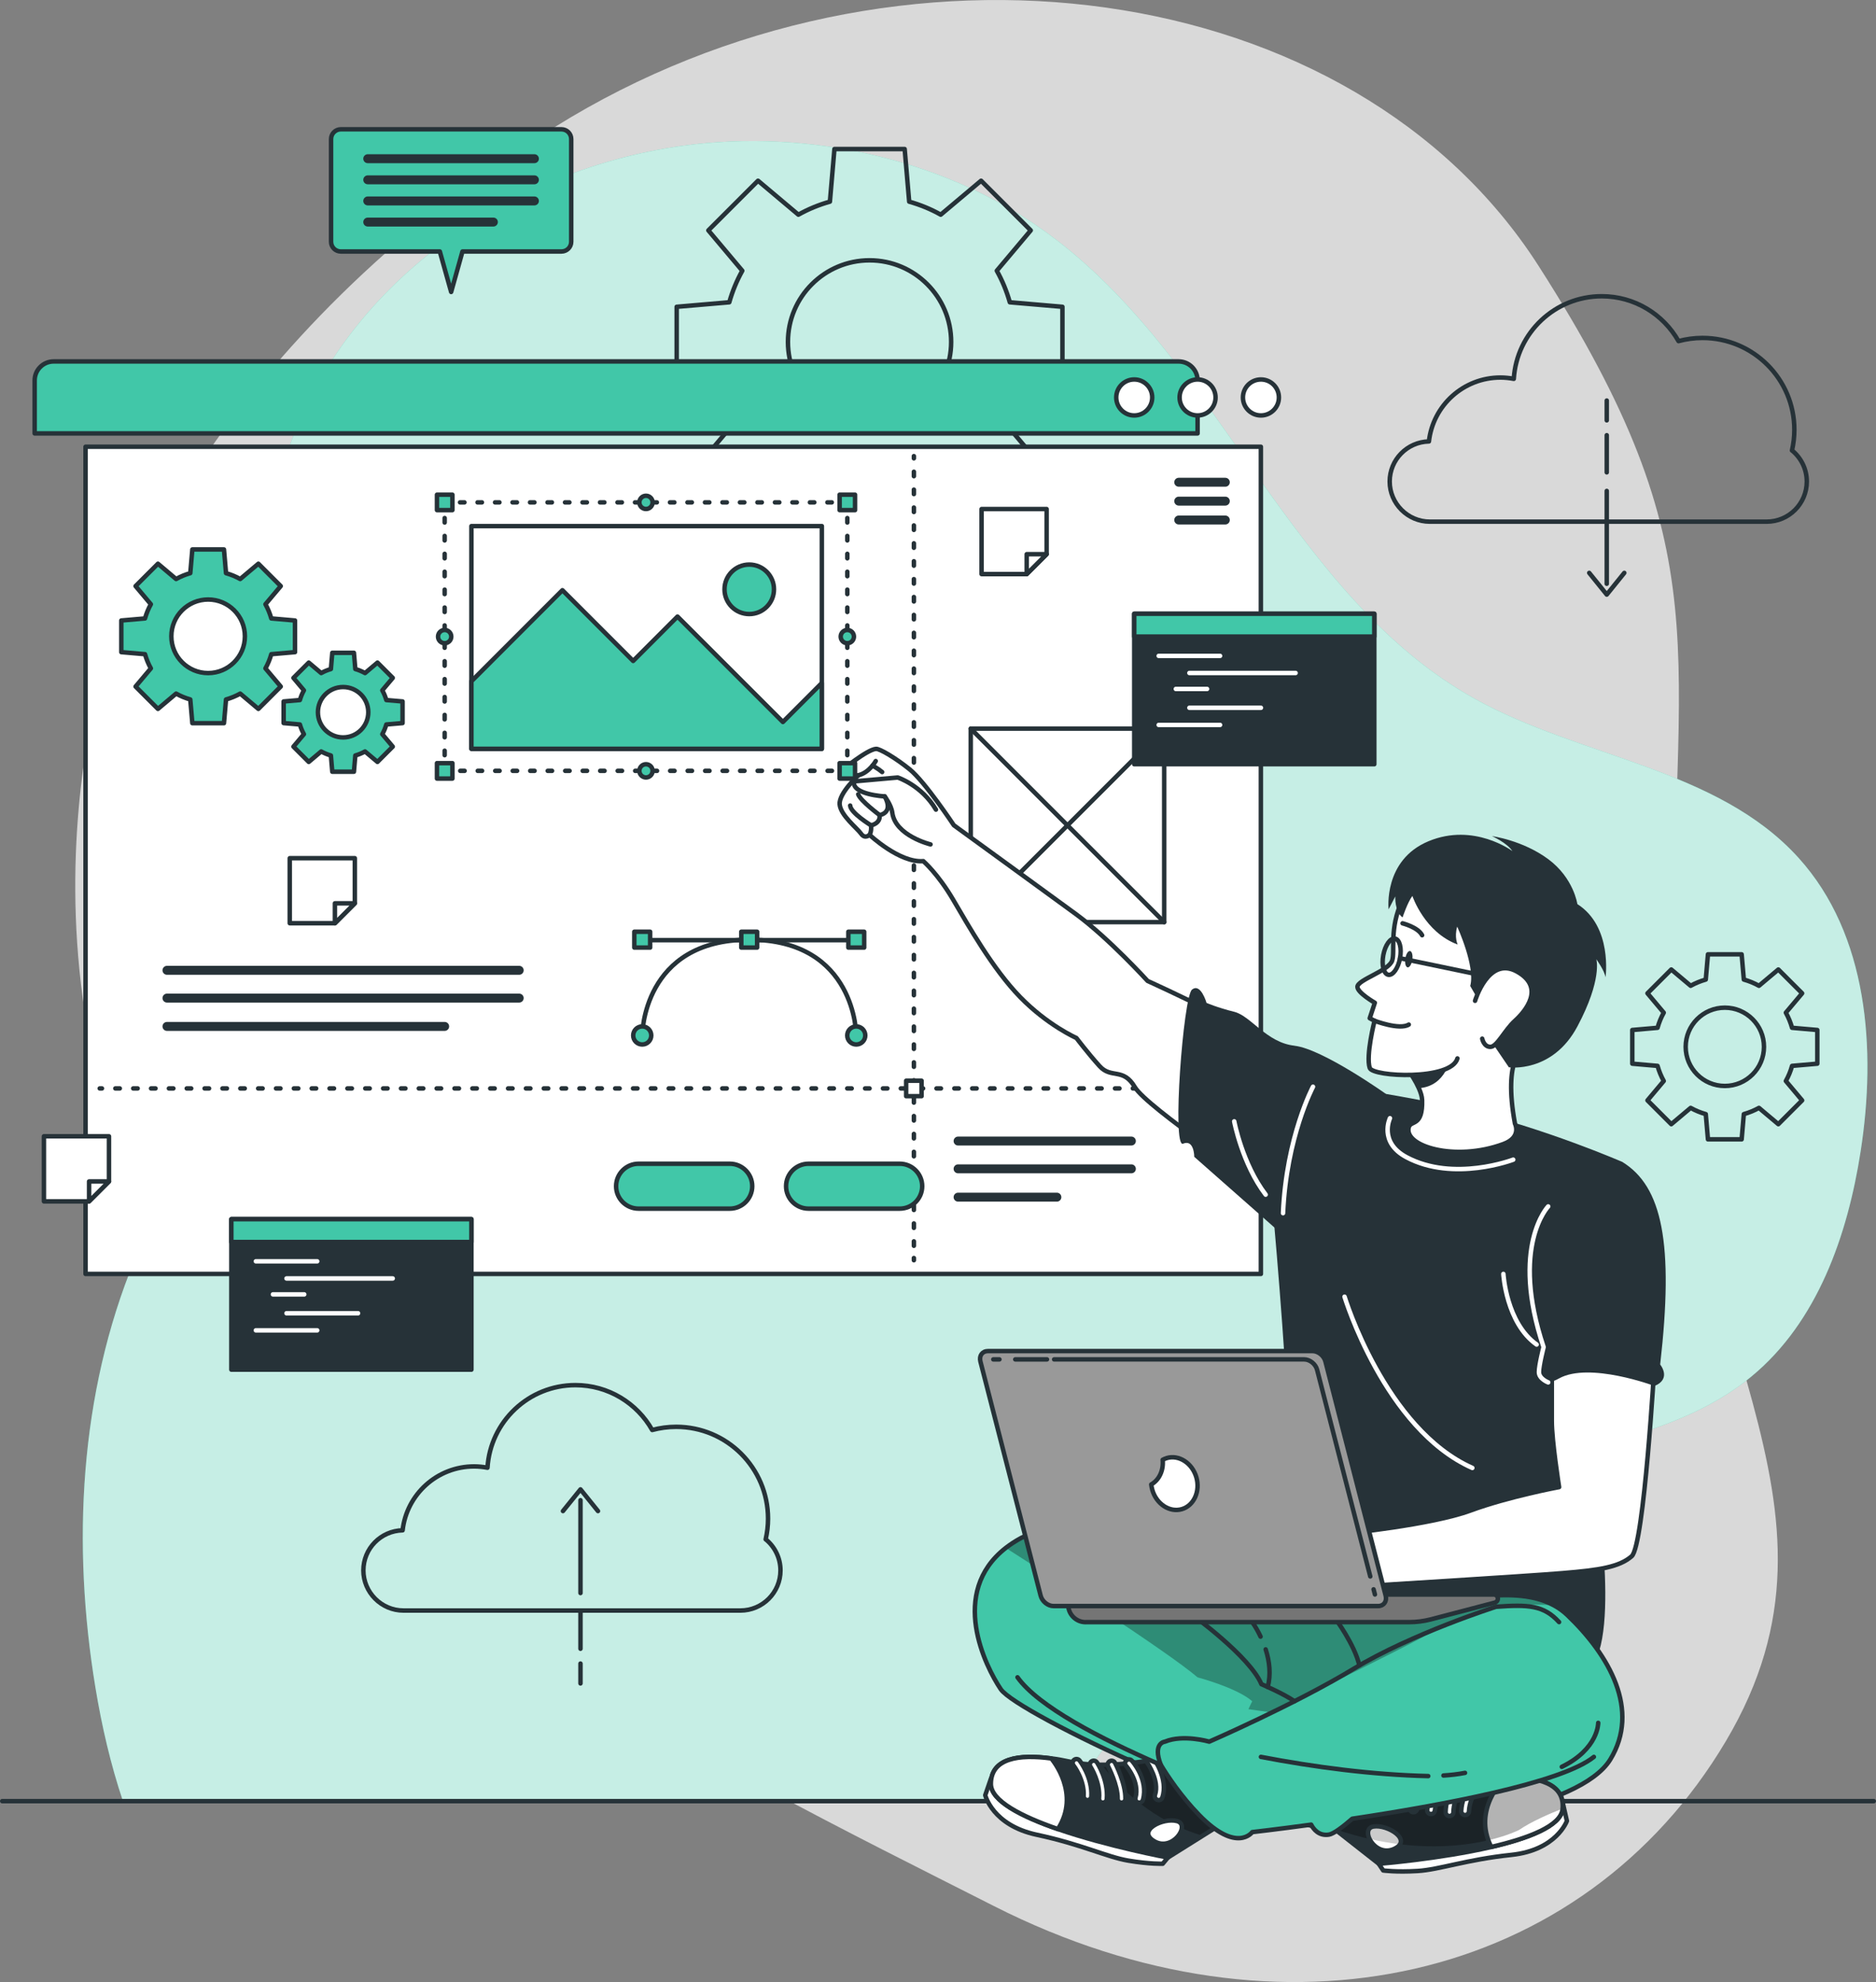 <?xml version="1.0" encoding="UTF-8"?>
<svg xmlns="http://www.w3.org/2000/svg" xmlns:xlink="http://www.w3.org/1999/xlink" viewBox="0 0 419.32 442.98">
  <rect x="0" y="0" width="419.32" height="442.98" fill="#808080" stroke="none"/>
  <defs>
    <style>
      .cls-1 {
        fill: #757575;
      }

      .cls-1, .cls-2, .cls-3, .cls-4, .cls-5, .cls-6, .cls-7, .cls-8, .cls-9, .cls-10, .cls-11, .cls-12 {
        stroke-linecap: round;
        stroke-linejoin: round;
      }

      .cls-1, .cls-2, .cls-3, .cls-4, .cls-5, .cls-7, .cls-8, .cls-9, .cls-10, .cls-11, .cls-12 {
        stroke: #263238;
      }

      .cls-2, .cls-13, .cls-14 {
        fill: #41c7a8;
      }

      .cls-3, .cls-15, .cls-16 {
        fill: #263238;
      }

      .cls-4, .cls-17, .cls-18 {
        fill: #fff;
      }

      .cls-5 {
        fill: #999;
      }

      .cls-6 {
        stroke: #fff;
      }

      .cls-6, .cls-7, .cls-8, .cls-9, .cls-10, .cls-11, .cls-12 {
        fill: none;
      }

      .cls-19 {
        opacity: .3;
      }

      .cls-19, .cls-17, .cls-16, .cls-14, .cls-20 {
        stroke-width: 0px;
      }

      .cls-21 {
        clip-path: url(#clippath);
      }

      .cls-17 {
        opacity: .7;
      }

      .cls-8 {
        stroke-dasharray: 0 0 1 3;
      }

      .cls-22 {
        clip-path: url(#clippath-1);
      }

      .cls-23 {
        clip-path: url(#clippath-4);
      }

      .cls-24 {
        clip-path: url(#clippath-3);
      }

      .cls-25 {
        clip-path: url(#clippath-2);
      }

      .cls-9 {
        stroke-dasharray: 0 0 1 2.99;
      }

      .cls-10 {
        stroke-dasharray: 0 0 1 3;
      }

      .cls-11 {
        stroke-width: 2px;
      }

      .cls-12 {
        stroke-dasharray: 0 0 .98 2.93;
      }

      .cls-20 {
        opacity: .2;
      }
    </style>
    <clipPath id="clippath">
      <path class="cls-2" d="m359.92,393.25c-6.77,11.03-41.12,16.21-59.87,15.72-18.74-.48-72.7-26.03-76.36-31.44-3.39-5.01-11.72-21.57,1.12-31.58,1.02-.79,2.16-1.54,3.46-2.24,8.79-4.76,67.25,10.25,67.25,10.25,0,0,3.62-2.29,4.95-2.12,4.08.52,6.97,3.82,15.24,6.17,5.77,1.65,21.52-4.69,31.58.76,1.1.59,2.12,1.32,3.06,2.22,9.4,8.98,16.33,21.23,9.57,32.26Z"/>
    </clipPath>
    <clipPath id="clippath-1">
      <path class="cls-3" d="m290.67,402.8l17.52,13.75s13.58-1.08,25.12-3.75h0c8.3-1.93,15.55-4.69,15.95-8.46.61-5.74-5.53-7.31-12.82-7.09-1.36.03-2.76.14-4.17.28-11.67,1.25-26.51-5.2-26.51-5.2l-15.08,10.47Z"/>
    </clipPath>
    <clipPath id="clippath-2">
      <path class="cls-4" d="m307,408.22c-3.16.52.31,6.97,4.59,5.01s-1.43-5.53-4.59-5.01Z"/>
    </clipPath>
    <clipPath id="clippath-3">
      <path class="cls-4" d="m333.31,412.79c8.3-1.92,15.55-4.68,15.95-8.45.61-5.74-5.53-7.31-12.82-7.09-.32.31-7.39,7.14-3.12,15.54Z"/>
    </clipPath>
    <clipPath id="clippath-4">
      <path class="cls-3" d="m279.9,403.33l-18.86,11.83s-13.39-2.5-24.58-6.37h0c-8.05-2.79-14.97-6.29-14.97-10.09,0-5.77,6.27-6.69,13.5-5.7,1.35.17,2.73.42,4.12.72,11.48,2.47,26.91-2.38,26.91-2.38l13.9,12Z"/>
    </clipPath>
  </defs>
  <g id="Background_Simple" data-name="Background Simple">
    <path class="cls-17" d="m26.44,137.97s-27.88,71.99,11.3,144.5c39.17,72.52,119.88,110.8,184.47,143.55,64.59,32.75,131.66,16.8,163.53-36.84,31.87-53.64-11.85-91.93-11.9-168.42-.05-76.49,11.45-96.74-29.96-161.36C302.47-5.22,200.82-19.52,123.98,28.41,47.14,76.34,26.44,137.97,26.44,137.97Z"/>
    <g>
      <path class="cls-14" d="m27.48,402.55h211.21c.86-1.36,1.72-2.72,2.59-4.05,22.72-34.59,59.1-59.24,98.83-70.81,17.8-5.18,37.08-8.27,51.38-20.06,14.72-12.14,21.48-31.5,24.4-50.34,3.54-22.82,1.63-48.4-13.86-65.54-18.19-20.12-48.67-22.37-72.37-35.56-40.79-22.7-56.6-74.39-93.71-102.71-23.43-17.88-55.09-24.81-83.4-20.89-40.19,5.56-78.01,32.5-89.36,71.96-3.15,10.95-4.41,22.83-3.44,35.41,1.82,23.55,6.88,47.4,2.1,70.53-5.27,25.49-21.85,47.02-31.76,71.09-12.34,29.97-14.04,63.6-8.76,95.58,1.41,8.55,3.38,17.13,6.15,25.38Z"/>
      <path class="cls-17" d="m27.48,402.55h211.21c.86-1.36,1.72-2.72,2.59-4.05,22.72-34.59,59.1-59.24,98.83-70.81,17.8-5.18,37.08-8.27,51.38-20.06,14.72-12.14,21.48-31.5,24.4-50.34,3.54-22.82,1.63-48.4-13.86-65.54-18.19-20.12-48.67-22.37-72.37-35.56-40.79-22.7-56.6-74.39-93.71-102.71-23.43-17.88-55.09-24.81-83.4-20.89-40.19,5.56-78.01,32.5-89.36,71.96-3.15,10.95-4.41,22.83-3.44,35.41,1.82,23.55,6.88,47.4,2.1,70.53-5.27,25.49-21.85,47.02-31.76,71.09-12.34,29.97-14.04,63.6-8.76,95.58,1.41,8.55,3.38,17.13,6.15,25.38Z"/>
    </g>
  </g>
  <g id="Floor">
    <line class="cls-7" x1=".5" y1="402.55" x2="418.82" y2="402.55"/>
  </g>
  <g id="Graphics">
    <g>
      <path class="cls-7" d="m237.47,84.27v-15.7l-11.76-1.01c-.7-2.48-1.67-4.84-2.91-7.05l7.59-9.02-11.1-11.1-9.02,7.59c-2.2-1.24-4.57-2.21-7.05-2.91l-1.01-11.76h-15.7l-1.01,11.76c-2.48.7-4.84,1.67-7.05,2.91l-9.02-7.59-11.1,11.1,7.59,9.02c-1.23,2.2-2.21,4.57-2.91,7.05l-11.76,1.01v15.7l11.76,1.01c.7,2.48,1.67,4.84,2.91,7.05l-7.59,9.02,11.1,11.1,9.02-7.59c2.2,1.23,4.57,2.21,7.05,2.91l1.01,11.76h15.7l1.01-11.76c2.48-.7,4.84-1.67,7.05-2.91l9.02,7.59,11.1-11.1-7.59-9.02c1.23-2.2,2.21-4.57,2.91-7.05l11.76-1.01Zm-43.11,10.39c-10.07,0-18.24-8.17-18.24-18.24s8.17-18.24,18.24-18.24,18.24,8.17,18.24,18.24-8.17,18.24-18.24,18.24Z"/>
      <path class="cls-7" d="m406.2,237.73v-7.53l-5.64-.49c-.34-1.19-.8-2.32-1.39-3.38l3.64-4.33-5.32-5.32-4.33,3.64c-1.06-.59-2.19-1.06-3.38-1.39l-.49-5.64h-7.53l-.49,5.64c-1.19.34-2.32.8-3.38,1.39l-4.33-3.64-5.32,5.32,3.64,4.33c-.59,1.06-1.06,2.19-1.39,3.38l-5.64.49v7.53l5.64.49c.34,1.19.8,2.32,1.39,3.38l-3.64,4.33,5.32,5.32,4.33-3.64c1.06.59,2.19,1.06,3.38,1.39l.49,5.64h7.53l.49-5.64c1.19-.34,2.32-.8,3.38-1.39l4.33,3.64,5.32-5.32-3.64-4.33c.59-1.06,1.06-2.19,1.39-3.38l5.64-.49Zm-20.67,4.98c-4.83,0-8.75-3.92-8.75-8.75s3.92-8.75,8.75-8.75,8.75,3.92,8.75,8.75-3.92,8.75-8.75,8.75Z"/>
      <g>
        <path class="cls-7" d="m400.54,100.68c.34-1.49.53-3.03.53-4.62,0-11.34-9.19-20.53-20.53-20.53-1.85,0-3.65.25-5.36.71-3.38-5.98-9.8-10.03-17.16-10.03-10.46,0-19.02,8.16-19.66,18.46-.97-.18-1.96-.29-2.98-.29-8.28,0-15.09,6.25-15.99,14.28-4.86.11-8.77,4.07-8.77,8.96s4.01,8.97,8.97,8.97h75.29c4.95,0,8.97-4.01,8.97-8.97,0-2.8-1.29-5.3-3.3-6.95Z"/>
        <g>
          <line class="cls-7" x1="359.14" y1="109.72" x2="359.14" y2="130.47"/>
          <line class="cls-7" x1="359.14" y1="97.27" x2="359.14" y2="105.57"/>
          <line class="cls-7" x1="359.14" y1="89.52" x2="359.14" y2="93.95"/>
          <polyline class="cls-7" points="355.22 128.04 359.14 132.89 363.06 128.04"/>
        </g>
      </g>
      <g>
        <path class="cls-7" d="m171.14,344.04c.34-1.49.53-3.03.53-4.62,0-11.34-9.19-20.53-20.53-20.53-1.85,0-3.65.25-5.36.71-3.38-5.98-9.8-10.03-17.16-10.03-10.46,0-19.02,8.16-19.66,18.46-.97-.18-1.96-.29-2.98-.29-8.28,0-15.09,6.25-15.99,14.28-4.86.11-8.77,4.07-8.77,8.96s4.01,8.97,8.97,8.97h75.29c4.95,0,8.97-4.01,8.97-8.97,0-2.8-1.29-5.3-3.3-6.95Z"/>
        <g>
          <line class="cls-7" x1="129.75" y1="356.04" x2="129.75" y2="335.29"/>
          <line class="cls-7" x1="129.75" y1="368.49" x2="129.75" y2="360.19"/>
          <line class="cls-7" x1="129.75" y1="376.24" x2="129.75" y2="371.8"/>
          <polyline class="cls-7" points="133.66 337.72 129.75 332.87 125.83 337.72"/>
        </g>
      </g>
    </g>
  </g>
  <g id="Interface">
    <g>
      <path class="cls-2" d="m11.99,80.78h251.45c2.34,0,4.24,1.9,4.24,4.24v11.85H7.75v-11.85c0-2.34,1.9-4.24,4.24-4.24Z"/>
      <rect class="cls-4" x="19.12" y="99.85" width="262.71" height="184.87"/>
      <path class="cls-4" d="m285.86,88.83c0,2.22-1.8,4.02-4.02,4.02s-4.02-1.8-4.02-4.02,1.8-4.02,4.02-4.02,4.02,1.8,4.02,4.02Z"/>
      <path class="cls-4" d="m271.7,88.83c0,2.22-1.8,4.02-4.02,4.02s-4.02-1.8-4.02-4.02,1.8-4.02,4.02-4.02,4.02,1.8,4.02,4.02Z"/>
      <path class="cls-4" d="m257.54,88.83c0,2.22-1.8,4.02-4.02,4.02s-4.02-1.8-4.02-4.02,1.8-4.02,4.02-4.02,4.02,1.8,4.02,4.02Z"/>
      <g>
        <line class="cls-11" x1="273.88" y1="107.78" x2="263.47" y2="107.78"/>
        <line class="cls-11" x1="273.88" y1="112" x2="263.47" y2="112"/>
        <line class="cls-11" x1="273.88" y1="116.22" x2="263.47" y2="116.22"/>
      </g>
      <g>
        <line class="cls-11" x1="37.32" y1="216.86" x2="116.05" y2="216.86"/>
        <line class="cls-11" x1="37.32" y1="223.07" x2="116.05" y2="223.07"/>
        <line class="cls-11" x1="37.32" y1="229.4" x2="99.39" y2="229.4"/>
      </g>
      <g>
        <g>
          <line class="cls-7" x1="204.27" y1="101.94" x2="204.27" y2="102.44"/>
          <line class="cls-8" x1="204.27" y1="105.43" x2="204.27" y2="279.66"/>
          <line class="cls-7" x1="204.27" y1="281.16" x2="204.27" y2="281.66"/>
        </g>
        <g>
          <line class="cls-7" x1="22.29" y1="243.26" x2="22.79" y2="243.26"/>
          <line class="cls-9" x1="25.78" y1="243.26" x2="275.82" y2="243.26"/>
          <line class="cls-7" x1="277.31" y1="243.26" x2="277.81" y2="243.26"/>
        </g>
        <rect class="cls-4" x="202.54" y="241.54" width="3.45" height="3.45"/>
      </g>
      <g>
        <path class="cls-2" d="m125.48,28.9h-49.3c-1.2,0-2.18.97-2.18,2.18v22.95c0,1.2.97,2.18,2.18,2.18h22.13l2.53,9.04,2.53-9.04h22.13c1.2,0,2.18-.97,2.18-2.18v-22.95c0-1.2-.97-2.18-2.18-2.18Z"/>
        <g>
          <line class="cls-11" x1="82.2" y1="35.47" x2="119.45" y2="35.47"/>
          <line class="cls-11" x1="82.2" y1="40.19" x2="119.45" y2="40.19"/>
          <line class="cls-11" x1="82.2" y1="44.91" x2="119.45" y2="44.91"/>
          <line class="cls-11" x1="82.2" y1="49.63" x2="110.28" y2="49.63"/>
        </g>
      </g>
      <g>
        <rect class="cls-3" x="51.71" y="272.48" width="53.66" height="33.63"/>
        <rect class="cls-2" x="51.71" y="272.48" width="53.66" height="5.11"/>
        <g>
          <line class="cls-6" x1="57.19" y1="281.9" x2="70.9" y2="281.9"/>
          <line class="cls-6" x1="64.04" y1="285.73" x2="87.78" y2="285.73"/>
          <line class="cls-6" x1="61.01" y1="289.29" x2="68" y2="289.29"/>
          <line class="cls-6" x1="64.04" y1="293.51" x2="80.03" y2="293.51"/>
          <line class="cls-6" x1="57.19" y1="297.33" x2="70.9" y2="297.33"/>
        </g>
      </g>
      <g>
        <line class="cls-7" x1="190.5" y1="210.12" x2="144.43" y2="210.12"/>
        <path class="cls-7" d="m191.39,231.42s0-21.4-23.92-21.4-23.92,21.4-23.92,21.4"/>
        <circle class="cls-2" cx="191.39" cy="231.42" r="2.02"/>
        <path class="cls-2" d="m141.53,231.42c0-1.11.9-2.02,2.02-2.02s2.02.9,2.02,2.02-.9,2.02-2.02,2.02-2.02-.9-2.02-2.02Z"/>
        <g>
          <rect class="cls-2" x="189.61" y="208.25" width="3.54" height="3.54" transform="translate(382.77 420.03) rotate(180)"/>
          <rect class="cls-2" x="165.7" y="208.25" width="3.54" height="3.54" transform="translate(334.93 420.03) rotate(180)"/>
          <rect class="cls-2" x="141.78" y="208.25" width="3.54" height="3.54" transform="translate(287.1 420.03) rotate(180)"/>
        </g>
      </g>
      <path class="cls-2" d="m65.94,145.75v-7.07l-5.3-.46c-.32-1.12-.75-2.18-1.31-3.17l3.42-4.06-5-5-4.06,3.42c-.99-.56-2.06-.99-3.17-1.31l-.46-5.3h-7.07l-.46,5.3c-1.12.32-2.18.75-3.17,1.31l-4.06-3.42-5,5,3.42,4.06c-.56.99-.99,2.06-1.31,3.17l-5.3.46v7.07l5.3.46c.32,1.12.75,2.18,1.31,3.17l-3.42,4.06,5,5,4.06-3.42c.99.56,2.06.99,3.17,1.31l.46,5.3h7.07l.46-5.3c1.12-.32,2.18-.75,3.17-1.31l4.06,3.42,5-5-3.42-4.06c.56-.99.99-2.06,1.31-3.17l5.3-.46Zm-19.42,4.68c-4.54,0-8.22-3.68-8.22-8.22s3.68-8.22,8.22-8.22,8.22,3.68,8.22,8.22-3.68,8.22-8.22,8.22Z"/>
      <path class="cls-2" d="m89.98,161.61v-4.84l-3.63-.31c-.22-.77-.52-1.49-.9-2.17l2.34-2.78-3.42-3.42-2.78,2.34c-.68-.38-1.41-.68-2.17-.9l-.31-3.63h-4.84l-.31,3.63c-.76.22-1.49.52-2.17.9l-2.78-2.34-3.42,3.42,2.34,2.78c-.38.68-.68,1.41-.9,2.17l-3.63.31v4.84l3.63.31c.22.77.52,1.49.9,2.17l-2.34,2.78,3.42,3.42,2.78-2.34c.68.38,1.41.68,2.17.9l.31,3.63h4.84l.31-3.63c.77-.22,1.49-.52,2.17-.9l2.78,2.34,3.42-3.42-2.34-2.78c.38-.68.68-1.41.9-2.17l3.63-.31Zm-13.29,3.2c-3.11,0-5.63-2.52-5.63-5.63s2.52-5.63,5.63-5.63,5.63,2.52,5.63,5.63-2.52,5.63-5.63,5.63Z"/>
      <g>
        <line class="cls-11" x1="214.15" y1="255.02" x2="252.88" y2="255.02"/>
        <line class="cls-11" x1="214.15" y1="261.23" x2="252.88" y2="261.23"/>
        <line class="cls-11" x1="214.15" y1="267.56" x2="236.23" y2="267.56"/>
      </g>
      <path class="cls-2" d="m163.12,270.13h-20.39c-2.77,0-5.02-2.25-5.02-5.02h0c0-2.77,2.25-5.02,5.02-5.02h20.39c2.77,0,5.02,2.25,5.02,5.02h0c0,2.77-2.25,5.02-5.02,5.02Z"/>
      <path class="cls-2" d="m201.11,270.13h-20.39c-2.77,0-5.02-2.25-5.02-5.02h0c0-2.77,2.25-5.02,5.02-5.02h20.39c2.77,0,5.02,2.25,5.02,5.02h0c0,2.77-2.25,5.02-5.02,5.02Z"/>
      <g>
        <rect class="cls-4" x="216.98" y="162.85" width="43.24" height="43.24"/>
        <line class="cls-4" x1="216.98" y1="162.85" x2="260.22" y2="206.09"/>
        <line class="cls-4" x1="260.22" y1="162.85" x2="216.98" y2="206.09"/>
      </g>
      <g>
        <rect class="cls-3" x="253.52" y="137.17" width="53.66" height="33.63"/>
        <rect class="cls-2" x="253.52" y="137.17" width="53.66" height="5.11"/>
        <g>
          <line class="cls-6" x1="258.99" y1="146.59" x2="272.71" y2="146.59"/>
          <line class="cls-6" x1="265.85" y1="150.41" x2="289.59" y2="150.41"/>
          <line class="cls-6" x1="262.82" y1="153.98" x2="269.8" y2="153.98"/>
          <line class="cls-6" x1="265.85" y1="158.19" x2="281.84" y2="158.19"/>
          <line class="cls-6" x1="258.99" y1="162.02" x2="272.71" y2="162.02"/>
        </g>
      </g>
      <g>
        <polygon class="cls-4" points="233.94 113.77 233.94 123.86 229.49 128.31 219.4 128.31 219.4 113.77 233.94 113.77"/>
        <polygon class="cls-4" points="233.94 123.86 229.49 128.31 229.49 123.86 233.94 123.86"/>
      </g>
      <g>
        <polygon class="cls-4" points="79.31 191.8 79.31 201.89 74.86 206.34 64.77 206.34 64.77 191.8 79.31 191.8"/>
        <polygon class="cls-4" points="79.31 201.89 74.86 206.34 74.86 201.89 79.31 201.89"/>
      </g>
      <g>
        <polygon class="cls-4" points="24.36 253.96 24.36 264.05 19.91 268.5 9.82 268.5 9.82 253.96 24.36 253.96"/>
        <polygon class="cls-4" points="24.36 264.05 19.91 268.5 19.91 264.05 24.36 264.05"/>
      </g>
    </g>
  </g>
  <g id="Character">
    <g>
      <path class="cls-4" d="m206.38,192.46c-5.29.45-12.01-5.87-12.01-5.87,0,0-1.03.99-1.89-.24-.86-1.24-4.59-4.1-4.8-6.58-.21-2.48,4.19-6.5,4.19-6.5-3.4.93-3.76-1.06-3.76-1.06,0,0,5.71-4.72,7.71-4.84.78-.05,4.19,1.91,7.48,4.55,3.44,2.77,9.9,12.52,9.9,12.52,0,0,21.85,15.87,27.38,19.93,7.29,5.36,15.93,14.87,15.93,14.87,0,0,29.02,13.08,36.98,20.27l-10.81,25.62s-26.37-17.67-29.01-22.15c-2.64-4.48-5.27-1.79-7.91-4.72-2.64-2.93-5.17-6.28-5.17-6.28,0,0-6.38-2.8-12.55-9.12-6.17-6.33-11.6-16.01-15.01-21.81-3.41-5.8-6.64-8.57-6.64-8.57Z"/>
      <path class="cls-4" d="m207.99,188.72s-7.87-1.91-8.55-7.1c-.22-1.69-1.69-3.63-1.69-3.63,0,0-7.35-.36-6.88-3.35l9.79-.87s5.37,1.75,8.54,7.18"/>
      <path class="cls-7" d="m194.36,186.59s.49-.69.33-2.12c0,0,2.16-.39,1.92-2.31,0,0,3.2-.39,1.14-4.17"/>
      <path class="cls-7" d="m196.61,182.17s-4.3-3.2-4.79-4.65"/>
      <path class="cls-7" d="m194.7,184.47s-4.59-2.79-4.67-4.43"/>
      <path class="cls-7" d="m195.74,170.09s-1.46,2.62-3.87,3.17"/>
      <path class="cls-7" d="m195.02,171.12s1.17.59,2.16,1.43"/>
      <path class="cls-16" d="m362.62,259.69s-17.33-7.54-34.9-11.66c-17.57-4.12-45.96-7.78-45.96-7.78,0,0,7.82,79.8,5.76,84.6-2.06,4.8-14.42,20.92-14.42,20.92,0,0,66.89,26.08,78.55,28.3,11.66,2.22,5.58-38.25,5.58-38.25,0,0,12.25-51.44,5.39-76.13Z"/>
      <path class="cls-4" d="m338.62,251.12s1.59,3.03-2.59,4.57c-10.83,4-22.37.47-21.14-3.77.47-1.62,3.15,0,2.98-6.05-.02-.78-.3-1.69-.73-2.66-.66-1.5-1.7-3.14-2.75-4.61-1.83-2.56-3.71-4.63-3.71-4.63,0,0,17.19-10.97,29.94,0,0,0-4.74,2.4-2,17.15Z"/>
      <g>
        <path class="cls-13" d="m359.92,393.25c-6.77,11.03-41.12,16.21-59.87,15.72-18.74-.48-72.7-26.03-76.36-31.44-3.39-5.01-11.72-21.57,1.12-31.58,1.02-.79,2.16-1.54,3.46-2.24,8.79-4.76,67.25,10.25,67.25,10.25,0,0,3.62-2.29,4.95-2.12,4.08.52,6.97,3.82,15.24,6.17,5.77,1.65,21.52-4.69,31.58.76,1.1.59,2.12,1.32,3.06,2.22,9.4,8.98,16.33,21.23,9.57,32.26Z"/>
        <g class="cls-21">
          <path class="cls-19" d="m347.29,358.77c-10.31-.69-19.5,1.47-25.92,5.26-7.61,4.5-43.55,21.81-43.55,21.81.08-1.86,2.08-5.61,2.08-5.61-3.38-3.01-12.22-5.35-12.22-5.35-6.85-5.85-34.03-23.3-42.87-28.93,1.02-.79,2.16-1.54,3.46-2.24,8.79-4.76,67.25,10.25,67.25,10.25,0,0,3.62-2.29,4.95-2.12,4.08.52,6.97,3.82,15.24,6.17,5.77,1.65,21.52-4.69,31.58.76Z"/>
        </g>
        <path class="cls-7" d="m359.92,393.25c-6.77,11.03-41.12,16.21-59.87,15.72-18.74-.48-72.7-26.03-76.36-31.44-3.39-5.01-11.72-21.57,1.12-31.58,1.02-.79,2.16-1.54,3.46-2.24,8.79-4.76,67.25,10.25,67.25,10.25,0,0,3.62-2.29,4.95-2.12,4.08.52,6.97,3.82,15.24,6.17,5.77,1.65,21.52-4.69,31.58.76,1.1.59,2.12,1.32,3.06,2.22,9.4,8.98,16.33,21.23,9.57,32.26Z"/>
      </g>
      <g>
        <path class="cls-4" d="m349.37,403.2l.86,3.77s-2.3,6.53-12.41,7.59c-10.11,1.06-16.1,3.31-20.96,3.6-4.86.29-7.69-.12-7.69-.12l-.99-1.48,41.19-13.35Z"/>
        <g>
          <path class="cls-15" d="m290.67,402.8l17.52,13.75s13.58-1.08,25.12-3.75h0c8.3-1.93,15.55-4.69,15.95-8.46.61-5.74-5.53-7.31-12.82-7.09-1.36.03-2.76.14-4.17.28-11.67,1.25-26.51-5.2-26.51-5.2l-15.08,10.47Z"/>
          <g class="cls-22">
            <path class="cls-19" d="m349.26,404.21c-3.15,1.24-7.06,2.96-9.74,4.79,0,0-16.27,8.37-41.27-.25l-7.58-5.95,15.08-10.47s14.83,6.45,26.51,5.19c1.41-.15,2.81-.25,4.17-.28,7.24-.23,13.33,1.32,12.83,6.96Z"/>
          </g>
          <path class="cls-7" d="m290.67,402.8l17.52,13.75s13.58-1.08,25.12-3.75h0c8.3-1.93,15.55-4.69,15.95-8.46.61-5.74-5.53-7.31-12.82-7.09-1.36.03-2.76.14-4.17.28-11.67,1.25-26.51-5.2-26.51-5.2l-15.08,10.47Z"/>
        </g>
        <g>
          <path class="cls-18" d="m307,408.22c-3.16.52.31,6.97,4.59,5.01s-1.43-5.53-4.59-5.01Z"/>
          <g class="cls-25">
            <path class="cls-20" d="m312.93,412.19c-2.16-.26-4.43-.65-6.8-1.19-.61-1.27-.47-2.57.88-2.78,2.65-.43,7.11,2.01,5.93,3.97Z"/>
          </g>
          <path class="cls-7" d="m307,408.22c-3.16.52.31,6.97,4.59,5.01s-1.43-5.53-4.59-5.01Z"/>
        </g>
        <g>
          <path class="cls-18" d="m333.31,412.79c8.3-1.92,15.55-4.68,15.95-8.45.61-5.74-5.53-7.31-12.82-7.09-.32.31-7.39,7.14-3.12,15.54Z"/>
          <g class="cls-24">
            <path class="cls-19" d="m349.26,404.21c-3.15,1.24-7.06,2.96-9.74,4.79,0,0-2.43,1.25-6.85,2.29-2.8-7.7,3.46-13.76,3.76-14.04,7.24-.23,13.33,1.32,12.83,6.96Z"/>
          </g>
          <path class="cls-7" d="m333.31,412.79c8.3-1.92,15.55-4.68,15.95-8.45.61-5.74-5.53-7.31-12.82-7.09-.32.31-7.39,7.14-3.12,15.54Z"/>
        </g>
        <path class="cls-4" d="m327.38,405.66s.03,0,.05,0c.48.02.89-.35.91-.82.17-3.62,2.96-6.56,2.99-6.59.33-.35.32-.89-.03-1.23-.34-.33-.89-.32-1.22.02-.13.14-3.26,3.43-3.47,7.71-.02.46.32.86.77.9Z"/>
        <path class="cls-4" d="m323.91,405.87s.05,0,.07,0c.48,0,.88-.37.88-.85.07-3.65,2.63-6.82,2.65-6.85.3-.37.25-.92-.12-1.22-.37-.3-.91-.25-1.22.12-.12.15-2.96,3.65-3.05,7.92,0,.45.33.83.77.88Z"/>
        <path class="cls-4" d="m319.76,405.43s.01,0,.02,0c.48.04.9-.31.94-.79.27-3.04,2.85-6.92,2.88-6.96.27-.4.16-.94-.24-1.2-.4-.27-.94-.16-1.2.24-.12.17-2.86,4.29-3.16,7.78-.04.47.3.89.77.94Z"/>
        <path class="cls-4" d="m315.84,405.01c.08,0,.16,0,.23,0,.47-.08.79-.53.71-1-.62-3.68,2.8-6.84,2.84-6.87.35-.32.38-.87.06-1.22-.32-.35-.87-.38-1.22-.06-.17.15-4.16,3.81-3.39,8.44.07.39.39.68.76.72Z"/>
        <path class="cls-4" d="m311.58,403.99c.09,0,.19,0,.29-.02.47-.11.76-.57.65-1.04-.75-3.28,2.48-6.99,2.51-7.03.32-.36.28-.91-.08-1.22-.36-.32-.9-.28-1.22.07-.16.18-3.86,4.41-2.91,8.57.09.37.4.63.75.67Z"/>
      </g>
      <g>
        <path class="cls-4" d="m221.48,397.56l-1.26,3.66s1.6,6.73,11.55,8.85c9.95,2.12,15.66,4.98,20.46,5.78s7.66.69,7.66.69l1.14-1.37-39.56-17.6Z"/>
        <g>
          <path class="cls-15" d="m279.9,403.33l-18.86,11.83s-13.39-2.5-24.58-6.37h0c-8.05-2.79-14.97-6.29-14.97-10.09,0-5.77,6.27-6.69,13.5-5.7,1.35.17,2.73.42,4.12.72,11.48,2.47,26.91-2.38,26.91-2.38l13.9,12Z"/>
          <g class="cls-23">
            <path class="cls-19" d="m279.9,403.33l-11.1,6.96c-11.14-3.35-18.39-10.45-22.53-15.87,9.84.03,19.73-3.09,19.73-3.09l13.9,12Z"/>
          </g>
          <path class="cls-7" d="m279.9,403.33l-18.86,11.83s-13.39-2.5-24.58-6.37h0c-8.05-2.79-14.97-6.29-14.97-10.09,0-5.77,6.27-6.69,13.5-5.7,1.35.17,2.73.42,4.12.72,11.48,2.47,26.91-2.38,26.91-2.38l13.9,12Z"/>
        </g>
        <path class="cls-4" d="m236.45,408.79c-8.05-2.78-14.97-6.28-14.97-10.08,0-5.77,6.27-6.69,13.5-5.7.29.34,6.6,7.88,1.47,15.79Z"/>
        <path class="cls-4" d="m243.09,402.32s-.03,0-.05,0c-.48-.03-.84-.44-.82-.91.21-3.61-2.25-6.84-2.28-6.87-.29-.38-.22-.92.15-1.22.38-.29.92-.22,1.21.15.12.15,2.88,3.75,2.64,8.03-.03.46-.41.82-.86.82Z"/>
        <path class="cls-4" d="m246.52,402.89s-.05,0-.07,0c-.48-.04-.83-.46-.79-.94.31-3.64-1.9-7.06-1.92-7.1-.26-.4-.15-.94.25-1.2.4-.26.94-.15,1.2.25.1.16,2.56,3.94,2.2,8.19-.04.45-.42.79-.86.79Z"/>
        <path class="cls-4" d="m250.69,402.89h-.02c-.48,0-.86-.4-.85-.88.05-3.05-2.11-7.18-2.13-7.22-.22-.42-.06-.95.36-1.17.42-.23.95-.06,1.17.36.1.19,2.39,4.57,2.33,8.07,0,.47-.4.85-.87.85Z"/>
        <path class="cls-4" d="m254.63,402.89c-.08,0-.15-.01-.23-.03-.46-.13-.73-.61-.6-1.07,1-3.6-2.07-7.09-2.1-7.13-.32-.36-.29-.9.07-1.22.36-.32.9-.29,1.22.07.15.17,3.74,4.23,2.48,8.75-.11.38-.46.63-.83.63Z"/>
        <path class="cls-4" d="m258.98,402.32c-.09,0-.19-.02-.28-.05-.45-.16-.69-.65-.54-1.1,1.09-3.18-1.73-7.21-1.76-7.25-.28-.39-.19-.93.2-1.21.39-.28.93-.19,1.21.2.14.19,3.38,4.79,1.99,8.83-.12.36-.46.59-.82.59Z"/>
        <path class="cls-4" d="m263.09,407.01c3.09.84-1.04,6.9-5.09,4.5s2.01-5.35,5.09-4.5Z"/>
      </g>
      <path class="cls-2" d="m227.43,374.87c4.64,6.49,18.36,13.66,32.04,19.58,1.47,2.43,4.46,6.98,8.58,11.21,8.42,8.66,11.85,3.81,11.85,3.81,0,0,5.32-.6,13.17-1.67.52,1.01,1.72,2.59,3.97,2.23,1.02-.16,2.99-1.62,5.21-3.55,19.83-2.98,46.74-7.96,54.01-13.82"/>
      <g>
        <path class="cls-7" d="m348.48,362.53c-3.43-3.77-6.86-3.94-14.06-3.43,0,0-18.79,5.96-31.89,13.89-13.1,7.93-32.24,16.26-32.24,16.26,0,0-5.83-1.69-9.89,0,0,0-2.85.22-.94,5.2"/>
        <path class="cls-7" d="m357.23,385.05s.1,5.81-8.14,9.83"/>
        <path class="cls-7" d="m266.35,360.81s13.01,9.4,15.6,15.6c0,0,5,2.13,7.39,3.81"/>
        <path class="cls-7" d="m282.9,368.63c.87,2.7,1.2,5.64.46,8.41"/>
        <path class="cls-7" d="m279.9,362.53c.71,1.03,1.33,2.12,1.86,3.25"/>
        <path class="cls-7" d="m298.41,361.67s4.35,5.81,5.43,10.54"/>
        <path class="cls-7" d="m322.64,396.82c1.62-.1,3.23-.28,4.82-.59"/>
        <path class="cls-7" d="m281.84,392.66c11.87,2.27,24.88,4,37.4,4.29"/>
      </g>
      <path class="cls-4" d="m369.83,304.47s-2.35,40.95-5.12,43.35-7.14,3.09-15.41,3.77c-8.27.69-44.85,2.93-44.85,2.93l-3.91-11.75s19.45-1.97,28.08-5.15c8.63-3.18,19.87-5.26,19.87-5.26,0,0-1.63-10.31-1.63-14.75v-20.88"/>
      <path class="cls-16" d="m362.62,259.69c8.92,5.49,11.55,18.18,8.46,45.27,0,0,2.63,3.2-1.26,4.8,0,0-14.56-5.45-21.34-1.69-6.78,3.75-5.02-5.19-5.02-5.19,0,0-2.79-24.92,3.38-29.42"/>
      <path class="cls-6" d="m346.05,269.63s-8.57,8.92-1.03,31.44c0,0-1.05,4.1-1.04,5.6,0,1.5,2.07,2.29,2.07,2.29"/>
      <path class="cls-6" d="m336.03,284.72s.62,10.97,7.44,15.78"/>
      <path class="cls-6" d="m338.23,259.18s-13.29,5.09-23.86-.55c-6.27-3.34-3.69-8.71-3.69-8.71"/>
      <g>
        <path class="cls-1" d="m242.66,362.54h72.34c1.63,0,3.26-.21,4.84-.62l14.27-3.74c.41-.11.69-.47.69-.89h0c0-.51-.41-.92-.92-.92h-94.2c-.51,0-.92.41-.92.92v1.35c0,2.16,1.75,3.91,3.91,3.91Z"/>
        <path class="cls-5" d="m235.49,358.95h72.54c1.27,0,2.02-1.04,1.69-2.33l-13.46-52.33c-.33-1.29-1.62-2.33-2.89-2.33h-72.54c-1.27,0-2.02,1.04-1.69,2.33l13.46,52.33c.33,1.29,1.62,2.33,2.89,2.33Z"/>
        <line class="cls-7" x1="223.39" y1="303.82" x2="222.02" y2="303.82"/>
        <line class="cls-7" x1="234.02" y1="303.82" x2="226.93" y2="303.82"/>
        <path class="cls-7" d="m306.28,352.33l-11.88-46.18c-.33-1.29-1.63-2.33-2.89-2.33h-55.89"/>
        <line class="cls-7" x1="307.32" y1="356.36" x2="307.02" y2="355.21"/>
        <path class="cls-4" d="m257.32,331.77c.05.41.13.83.25,1.25.93,3.15,3.88,5.06,6.59,4.27,2.71-.8,4.16-4,3.24-7.15-.94-3.16-3.89-5.06-6.6-4.27-.32.1-.63.23-.92.39.23,2.33-.77,4.51-2.56,5.51Z"/>
      </g>
      <path class="cls-16" d="m289.34,233.71c-6.28-.69-9.71-6.65-13.48-7.58-3.77-.93-6.18-1.99-6.18-1.99,0,0-1.3-4.55-3.25-2.96-1.94,1.59-4.51,35.49-2,34.43,2.51-1.06,2.51,2.94,2.51,2.94l23.31,20.55,19.54-34.6s-14.18-10.09-20.46-10.78Z"/>
      <g>
        <g>
          <polyline class="cls-7" points="99.39 112.78 99.39 112.28 99.89 112.28"/>
          <line class="cls-12" x1="102.83" y1="112.28" x2="187.43" y2="112.28"/>
          <polyline class="cls-7" points="188.89 112.28 189.39 112.28 189.39 112.78"/>
          <line class="cls-10" x1="189.39" y1="115.78" x2="189.39" y2="170.28"/>
          <polyline class="cls-7" points="189.39 171.78 189.39 172.28 188.89 172.28"/>
          <line class="cls-12" x1="185.96" y1="172.28" x2="101.36" y2="172.28"/>
          <polyline class="cls-7" points="99.89 172.28 99.39 172.28 99.39 171.78"/>
          <line class="cls-10" x1="99.39" y1="168.78" x2="99.39" y2="114.28"/>
        </g>
        <circle class="cls-2" cx="144.39" cy="112.28" r="1.48"/>
        <circle class="cls-2" cx="99.39" cy="142.28" r="1.48"/>
        <circle class="cls-2" cx="144.39" cy="172.28" r="1.48"/>
        <circle class="cls-2" cx="189.39" cy="142.28" r="1.48"/>
        <rect class="cls-2" x="187.67" y="170.56" width="3.45" height="3.45"/>
        <rect class="cls-2" x="187.67" y="110.56" width="3.45" height="3.45"/>
        <rect class="cls-2" x="97.67" y="170.56" width="3.45" height="3.45"/>
        <rect class="cls-2" x="97.67" y="110.56" width="3.45" height="3.45"/>
      </g>
      <g>
        <rect class="cls-4" x="105.37" y="117.58" width="78.33" height="49.77"/>
        <polygon class="cls-2" points="183.69 152.65 174.99 161.36 151.43 137.8 141.52 147.72 125.71 131.91 105.37 152.26 105.37 167.36 183.69 167.36 183.69 152.65"/>
        <circle class="cls-2" cx="167.47" cy="131.71" r="5.53"/>
      </g>
      <path class="cls-6" d="m293.48,242.88s-5.95,11.17-6.7,28.26"/>
      <path class="cls-6" d="m275.87,250.62s1.79,9.5,7.03,16.38"/>
      <path class="cls-6" d="m300.53,289.81s8.98,29.56,28.56,38.27"/>
      <path class="cls-16" d="m324.19,236.31s-.85,6.45-7.05,6.9c-.66-1.5-1.7-3.14-2.75-4.61,4.11-1.32,9.8-2.29,9.8-2.29Z"/>
      <g>
        <path class="cls-4" d="m337.4,236.76s10.37,1.27,14.71-12.65c4.34-13.92.93-24.41-16.24-29.46-9.52-2.8-19.03-.55-22.46,6.65-2.94,6.17-1.55,11.31-2.23,13.38-.76,2.32-7.77,4.29-7.77,5.88,0,1.32,3.89,3.55,3.89,3.55l-1.14,3.46,1.08.57s-1.99,7.79-1.08,10.54c.67,2.01,18.23,2.84,19.6-2.13"/>
        <path class="cls-7" d="m313.5,206.36s3.43.86,4.37,2.66"/>
        <path class="cls-16" d="m314.11,214.26c-.15,1.01.08,1.88.52,1.94.43.06.9-.7,1.05-1.71.15-1.01-.08-1.88-.52-1.94s-.9.7-1.05,1.71Z"/>
        <path class="cls-7" d="m307.23,228.14s5.58,2.14,7.66.85"/>
        <path class="cls-7" d="m309.19,213.47c-.41,2.23.09,4.2,1.12,4.39,1.03.19,2.2-1.46,2.62-3.7s-.09-4.2-1.12-4.39c-1.03-.19-2.2,1.46-2.62,3.7Z"/>
        <path class="cls-16" d="m352.57,202.07s-.8-5.83-6.52-10.06c-5.72-4.23-12.57-5.14-12.57-5.14,0,0,3.32,1.45,4.57,3.35,0,0-8.57-6.44-18.75-2.21-10.17,4.23-8.92,15.22-8.92,15.22l1.49-2.88s-.17,3.43,1.63,4.69c0,0,1.09-3.32,2.19-4.8,0,0,2.7,8.12,10.13,10.86,0,0-.8-1.6-.11-4,0,0,4.11,8.92,2.91,13.26l1.32,2.29s4.73-4.79,8.57-.8c2.21,2.29-4.23,10.97-5.14,10.97l3.89,5.72s9.72,1.38,15.32-9.14c5.6-10.52,4.23-15.02,4.23-15.02,0,0,1.83,2.56,2.06,4.04,0,0,1.6-11.32-6.29-16.35Z"/>
        <path class="cls-4" d="m329.7,223.68s2.98-10.09,9.38-6.53,1.82,8.93-.46,10.99c-2.29,2.06-4,5.83-5.49,5.83s-1.83-1.83-1.83-1.83"/>
        <line class="cls-7" x1="312.93" y1="214.16" x2="330.73" y2="217.86"/>
      </g>
    </g>
  </g>
</svg>